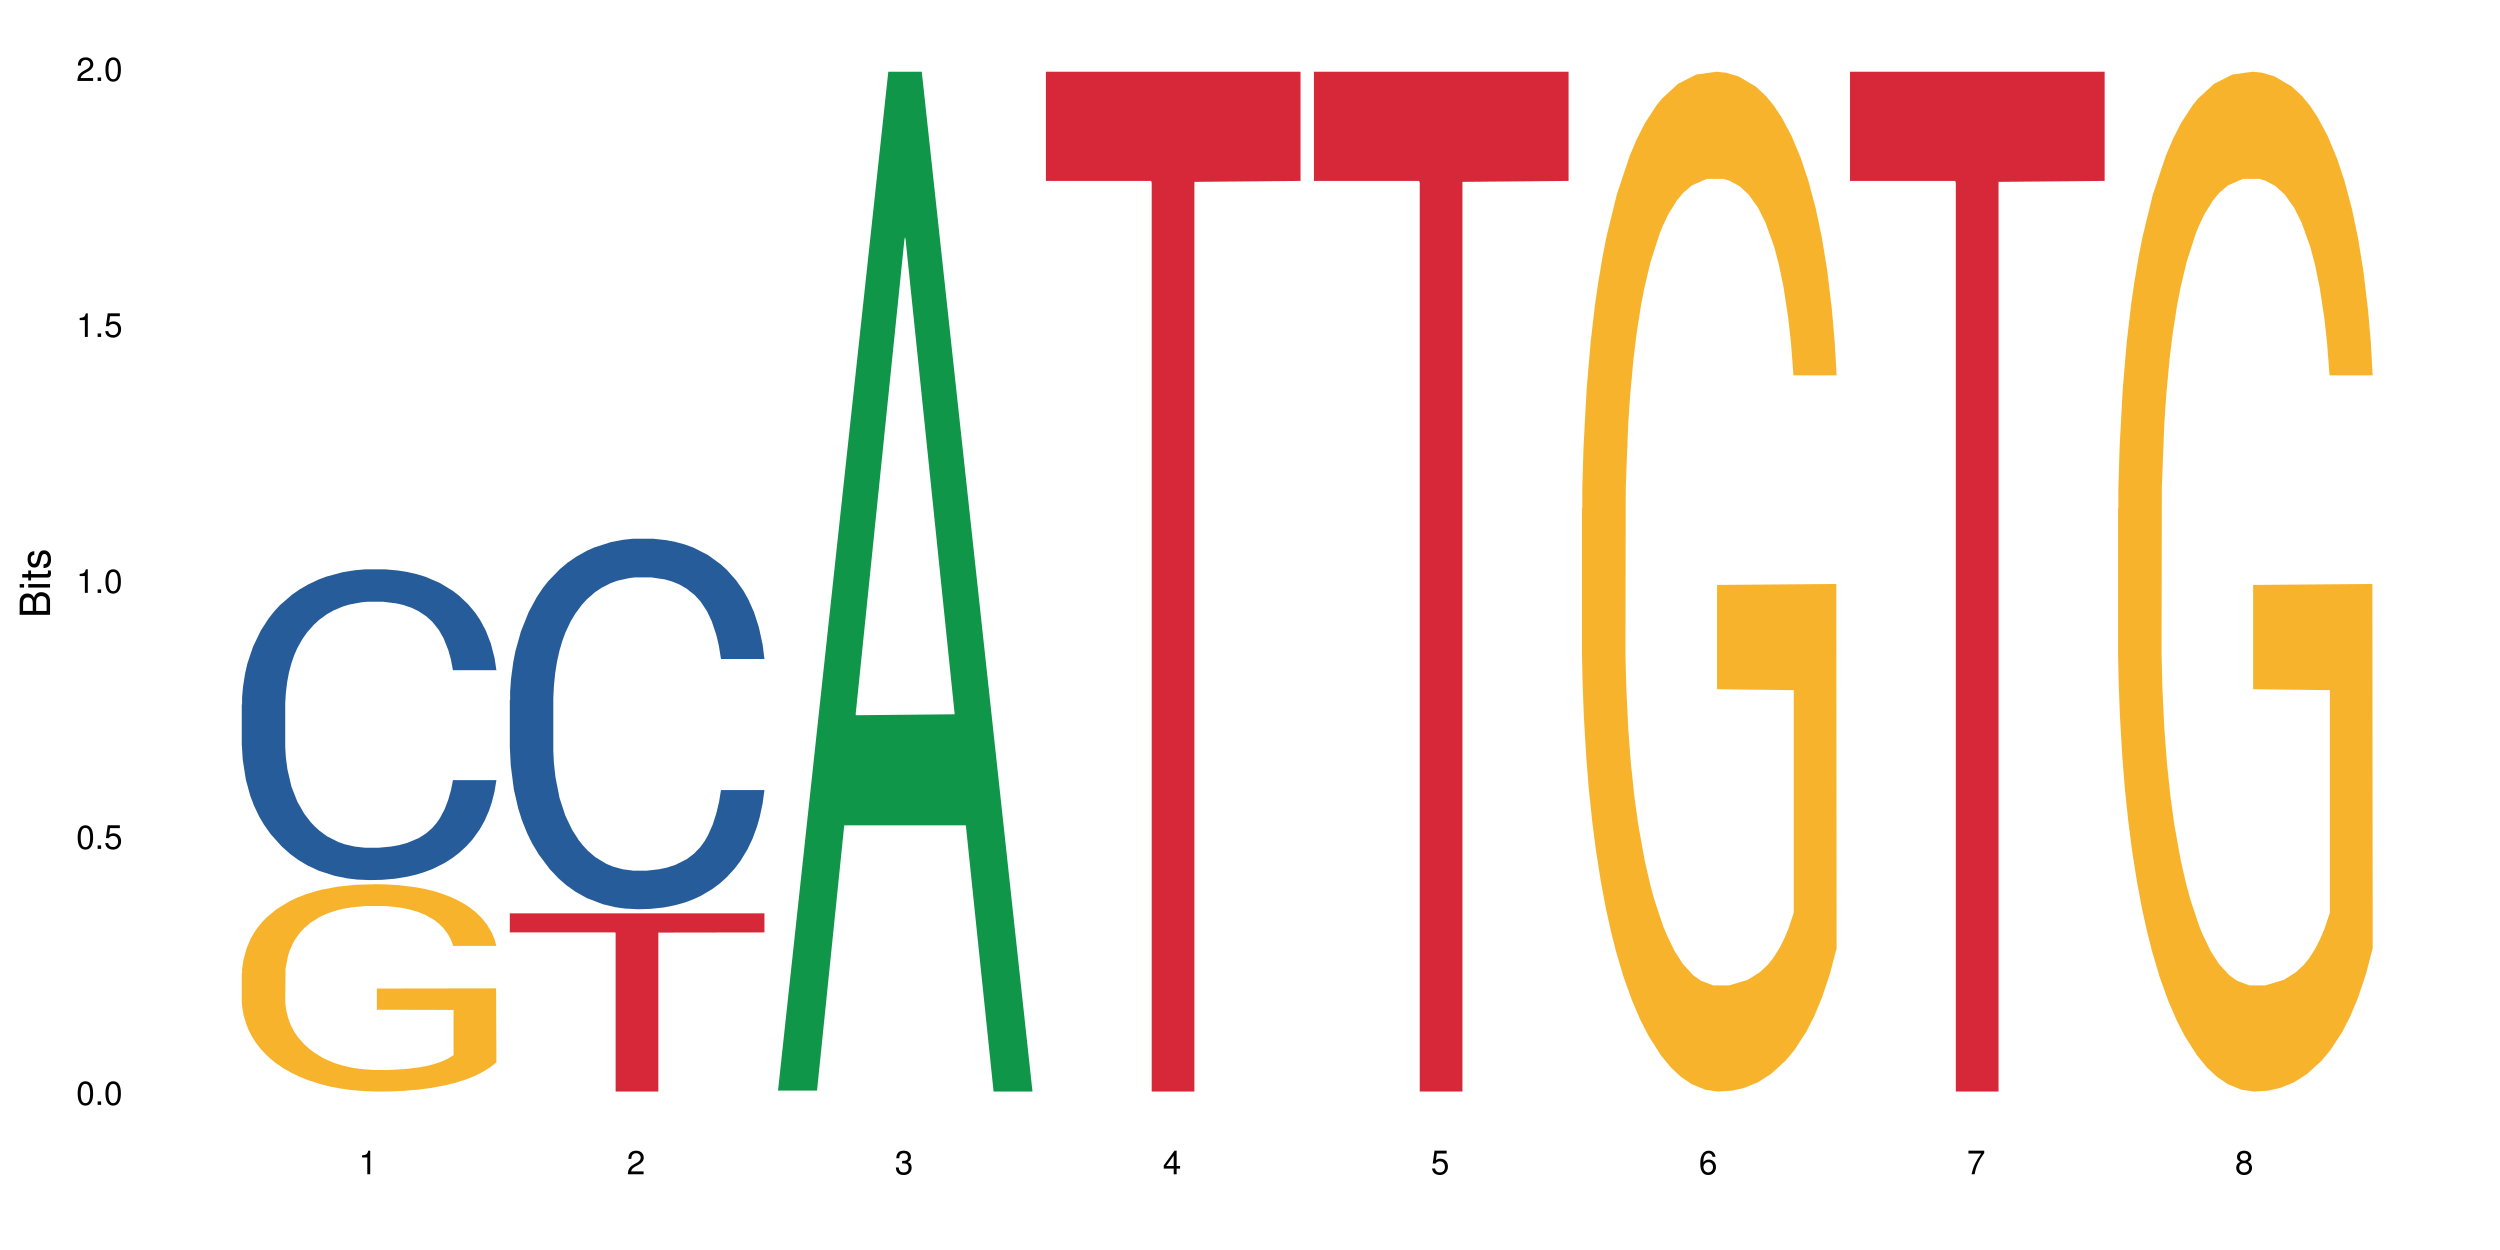 <?xml version="1.0" encoding="UTF-8"?>
<svg xmlns="http://www.w3.org/2000/svg" xmlns:xlink="http://www.w3.org/1999/xlink" width="720pt" height="360pt" viewBox="0 0 720 360" version="1.1">
<defs>
<g>
<symbol overflow="visible" id="glyph0-0">
<path style="stroke:none;" d=""/>
</symbol>
<symbol overflow="visible" id="glyph0-1">
<path style="stroke:none;" d="M 2.641 -6.797 C 2 -6.797 1.422 -6.531 1.078 -6.047 C 0.641 -5.453 0.406 -4.547 0.406 -3.297 C 0.406 -1 1.188 0.219 2.641 0.219 C 4.078 0.219 4.859 -1 4.859 -3.234 C 4.859 -4.562 4.656 -5.438 4.203 -6.047 C 3.844 -6.531 3.281 -6.797 2.641 -6.797 Z M 2.641 -6.047 C 3.547 -6.047 4 -5.125 4 -3.312 C 4 -1.375 3.562 -0.484 2.625 -0.484 C 1.734 -0.484 1.281 -1.422 1.281 -3.281 C 1.281 -5.141 1.734 -6.047 2.641 -6.047 Z M 2.641 -6.047 "/>
</symbol>
<symbol overflow="visible" id="glyph0-2">
<path style="stroke:none;" d="M 1.828 -1 L 0.828 -1 L 0.828 0 L 1.828 0 Z M 1.828 -1 "/>
</symbol>
<symbol overflow="visible" id="glyph0-3">
<path style="stroke:none;" d="M 4.562 -6.797 L 1.062 -6.797 L 0.547 -3.094 L 1.328 -3.094 C 1.719 -3.562 2.047 -3.734 2.578 -3.734 C 3.484 -3.734 4.062 -3.109 4.062 -2.094 C 4.062 -1.125 3.484 -0.531 2.578 -0.531 C 1.828 -0.531 1.375 -0.906 1.188 -1.672 L 0.328 -1.672 C 0.453 -1.109 0.547 -0.844 0.75 -0.594 C 1.125 -0.078 1.828 0.219 2.594 0.219 C 3.969 0.219 4.922 -0.781 4.922 -2.219 C 4.922 -3.562 4.031 -4.484 2.719 -4.484 C 2.25 -4.484 1.859 -4.359 1.469 -4.062 L 1.734 -5.969 L 4.562 -5.969 Z M 4.562 -6.797 "/>
</symbol>
<symbol overflow="visible" id="glyph0-4">
<path style="stroke:none;" d="M 2.484 -4.844 L 2.484 0 L 3.328 0 L 3.328 -6.797 L 2.766 -6.797 C 2.469 -5.75 2.281 -5.609 0.984 -5.453 L 0.984 -4.844 Z M 2.484 -4.844 "/>
</symbol>
<symbol overflow="visible" id="glyph0-5">
<path style="stroke:none;" d="M 4.859 -0.828 L 1.281 -0.828 C 1.359 -1.391 1.672 -1.75 2.5 -2.234 L 3.469 -2.75 C 4.406 -3.266 4.906 -3.969 4.906 -4.812 C 4.906 -5.375 4.672 -5.906 4.266 -6.266 C 3.859 -6.625 3.375 -6.797 2.719 -6.797 C 1.859 -6.797 1.219 -6.5 0.844 -5.922 C 0.609 -5.562 0.5 -5.125 0.484 -4.438 L 1.328 -4.438 C 1.359 -4.906 1.406 -5.188 1.531 -5.406 C 1.75 -5.812 2.188 -6.062 2.703 -6.062 C 3.469 -6.062 4.031 -5.516 4.031 -4.781 C 4.031 -4.25 3.719 -3.797 3.125 -3.438 L 2.234 -2.938 C 0.812 -2.141 0.406 -1.5 0.328 0 L 4.859 0 Z M 4.859 -0.828 "/>
</symbol>
<symbol overflow="visible" id="glyph0-6">
<path style="stroke:none;" d="M 2.125 -3.125 L 2.578 -3.125 C 3.516 -3.125 3.984 -2.703 3.984 -1.891 C 3.984 -1.031 3.469 -0.531 2.578 -0.531 C 1.656 -0.531 1.203 -0.984 1.156 -1.969 L 0.312 -1.969 C 0.344 -1.422 0.438 -1.078 0.609 -0.766 C 0.953 -0.109 1.625 0.219 2.547 0.219 C 3.953 0.219 4.859 -0.609 4.859 -1.906 C 4.859 -2.766 4.516 -3.25 3.703 -3.516 C 4.344 -3.766 4.656 -4.25 4.656 -4.938 C 4.656 -6.109 3.875 -6.797 2.578 -6.797 C 1.203 -6.797 0.484 -6.047 0.453 -4.609 L 1.297 -4.609 C 1.312 -5.016 1.344 -5.25 1.453 -5.453 C 1.641 -5.828 2.062 -6.062 2.594 -6.062 C 3.344 -6.062 3.797 -5.625 3.797 -4.906 C 3.797 -4.422 3.609 -4.141 3.25 -3.984 C 3.016 -3.891 2.719 -3.844 2.125 -3.844 Z M 2.125 -3.125 "/>
</symbol>
<symbol overflow="visible" id="glyph0-7">
<path style="stroke:none;" d="M 3.141 -1.625 L 3.141 0 L 3.984 0 L 3.984 -1.625 L 4.984 -1.625 L 4.984 -2.391 L 3.984 -2.391 L 3.984 -6.797 L 3.359 -6.797 L 0.266 -2.516 L 0.266 -1.625 Z M 3.141 -2.391 L 1 -2.391 L 3.141 -5.359 Z M 3.141 -2.391 "/>
</symbol>
<symbol overflow="visible" id="glyph0-8">
<path style="stroke:none;" d="M 4.781 -5.031 C 4.609 -6.141 3.891 -6.797 2.844 -6.797 C 2.094 -6.797 1.422 -6.438 1.031 -5.828 C 0.609 -5.172 0.406 -4.344 0.406 -3.094 C 0.406 -1.953 0.578 -1.234 0.984 -0.625 C 1.359 -0.078 1.953 0.219 2.703 0.219 C 3.984 0.219 4.922 -0.734 4.922 -2.078 C 4.922 -3.344 4.062 -4.234 2.844 -4.234 C 2.172 -4.234 1.641 -3.969 1.281 -3.469 C 1.281 -5.125 1.828 -6.047 2.797 -6.047 C 3.391 -6.047 3.797 -5.672 3.938 -5.031 Z M 2.734 -3.484 C 3.547 -3.484 4.062 -2.922 4.062 -2 C 4.062 -1.156 3.484 -0.531 2.703 -0.531 C 1.922 -0.531 1.328 -1.188 1.328 -2.047 C 1.328 -2.891 1.906 -3.484 2.734 -3.484 Z M 2.734 -3.484 "/>
</symbol>
<symbol overflow="visible" id="glyph0-9">
<path style="stroke:none;" d="M 4.984 -6.797 L 0.438 -6.797 L 0.438 -5.969 L 4.109 -5.969 C 2.5 -3.656 1.828 -2.234 1.328 0 L 2.219 0 C 2.594 -2.172 3.453 -4.047 4.984 -6.094 Z M 4.984 -6.797 "/>
</symbol>
<symbol overflow="visible" id="glyph0-10">
<path style="stroke:none;" d="M 3.75 -3.578 C 4.453 -4 4.688 -4.344 4.688 -4.984 C 4.688 -6.047 3.844 -6.797 2.641 -6.797 C 1.438 -6.797 0.594 -6.047 0.594 -4.984 C 0.594 -4.359 0.828 -4.016 1.516 -3.578 C 0.734 -3.203 0.359 -2.641 0.359 -1.891 C 0.359 -0.641 1.297 0.219 2.641 0.219 C 3.984 0.219 4.922 -0.641 4.922 -1.875 C 4.922 -2.641 4.531 -3.203 3.75 -3.578 Z M 2.641 -6.047 C 3.359 -6.047 3.812 -5.625 3.812 -4.969 C 3.812 -4.344 3.344 -3.922 2.641 -3.922 C 1.922 -3.922 1.453 -4.344 1.453 -4.984 C 1.453 -5.625 1.922 -6.047 2.641 -6.047 Z M 2.641 -3.203 C 3.484 -3.203 4.062 -2.672 4.062 -1.875 C 4.062 -1.062 3.484 -0.531 2.625 -0.531 C 1.797 -0.531 1.219 -1.078 1.219 -1.875 C 1.219 -2.672 1.797 -3.203 2.641 -3.203 Z M 2.641 -3.203 "/>
</symbol>
<symbol overflow="visible" id="glyph1-0">
<path style="stroke:none;" d=""/>
</symbol>
<symbol overflow="visible" id="glyph1-1">
<path style="stroke:none;" d="M 0 -0.953 L 0 -4.891 C 0 -5.719 -0.234 -6.344 -0.734 -6.797 C -1.188 -7.234 -1.812 -7.469 -2.5 -7.469 C -3.547 -7.469 -4.188 -7 -4.625 -5.875 C -4.984 -6.672 -5.641 -7.094 -6.531 -7.094 C -7.156 -7.094 -7.734 -6.859 -8.141 -6.391 C -8.562 -5.938 -8.75 -5.344 -8.75 -4.5 L -8.75 -0.953 Z M -4.984 -2.062 L -7.766 -2.062 L -7.766 -4.219 C -7.766 -4.844 -7.688 -5.203 -7.453 -5.5 C -7.219 -5.812 -6.859 -5.969 -6.375 -5.969 C -5.906 -5.969 -5.531 -5.812 -5.297 -5.5 C -5.062 -5.203 -4.984 -4.844 -4.984 -4.219 Z M -0.984 -2.062 L -4 -2.062 L -4 -4.781 C -4 -5.328 -3.859 -5.688 -3.578 -5.953 C -3.297 -6.219 -2.922 -6.359 -2.484 -6.359 C -2.062 -6.359 -1.688 -6.219 -1.406 -5.953 C -1.109 -5.688 -0.984 -5.328 -0.984 -4.781 Z M -0.984 -2.062 "/>
</symbol>
<symbol overflow="visible" id="glyph1-2">
<path style="stroke:none;" d="M -6.281 -1.797 L -6.281 -0.797 L 0 -0.797 L 0 -1.797 Z M -8.75 -1.797 L -8.75 -0.797 L -7.484 -0.797 L -7.484 -1.797 Z M -8.75 -1.797 "/>
</symbol>
<symbol overflow="visible" id="glyph1-3">
<path style="stroke:none;" d="M -6.281 -3.047 L -6.281 -2.016 L -8.016 -2.016 L -8.016 -1.016 L -6.281 -1.016 L -6.281 -0.172 L -5.469 -0.172 L -5.469 -1.016 L -0.719 -1.016 C -0.078 -1.016 0.281 -1.453 0.281 -2.234 C 0.281 -2.469 0.25 -2.719 0.188 -3.047 L -0.641 -3.047 C -0.609 -2.922 -0.594 -2.766 -0.594 -2.562 C -0.594 -2.141 -0.719 -2.016 -1.156 -2.016 L -5.469 -2.016 L -5.469 -3.047 Z M -6.281 -3.047 "/>
</symbol>
<symbol overflow="visible" id="glyph1-4">
<path style="stroke:none;" d="M -4.531 -5.25 C -5.766 -5.25 -6.469 -4.422 -6.469 -2.969 C -6.469 -1.516 -5.719 -0.562 -4.547 -0.562 C -3.562 -0.562 -3.094 -1.062 -2.734 -2.562 L -2.516 -3.484 C -2.344 -4.188 -2.094 -4.469 -1.625 -4.469 C -1.047 -4.469 -0.641 -3.875 -0.641 -3 C -0.641 -2.453 -0.797 -2 -1.062 -1.75 C -1.25 -1.594 -1.422 -1.531 -1.875 -1.469 L -1.875 -0.406 C -0.422 -0.453 0.281 -1.266 0.281 -2.922 C 0.281 -4.5 -0.5 -5.516 -1.719 -5.516 C -2.656 -5.516 -3.172 -4.984 -3.469 -3.734 L -3.703 -2.766 C -3.891 -1.953 -4.156 -1.609 -4.594 -1.609 C -5.172 -1.609 -5.547 -2.125 -5.547 -2.938 C -5.547 -3.75 -5.203 -4.172 -4.531 -4.203 Z M -4.531 -5.25 "/>
</symbol>
</g>
</defs>
<g id="surface39739">
<rect x="0" y="0" width="720" height="360" style="fill:rgb(100%,100%,100%);fill-opacity:1;stroke:none;"/>
<path style=" stroke:none;fill-rule:nonzero;fill:rgb(14.51%,36.078%,60%);fill-opacity:1;" d="M 69.629 202.914 L 69.719 202.832 L 69.719 200.871 L 69.988 197.762 L 70.613 193.836 L 71.238 191.137 L 72.848 186.309 L 75.086 181.645 L 77.41 178.047 L 79.109 175.918 L 80.629 174.285 L 84.117 171.258 L 86.355 169.703 L 88.77 168.312 L 91.719 166.922 L 93.867 166.102 L 98.695 164.793 L 102.273 164.223 L 105.047 163.977 L 111.039 163.977 L 114.613 164.305 L 117.207 164.711 L 120.07 165.367 L 122.484 166.102 L 126.688 167.902 L 130.445 170.191 L 132.145 171.504 L 134.828 174.039 L 136.883 176.492 L 138.316 178.617 L 139.926 181.645 L 141.355 185.328 L 142.43 189.5 L 142.965 193.016 L 130.445 193.016 L 129.82 189.746 L 129.102 187.207 L 127.762 183.855 L 126.422 181.48 L 124.543 179.109 L 122.844 177.555 L 120.516 176 L 118.461 175.02 L 116.312 174.285 L 114.258 173.793 L 110.32 173.301 L 105.762 173.301 L 104.062 173.465 L 100.574 174.121 L 98.695 174.691 L 96.012 175.836 L 94.133 176.902 L 91.898 178.539 L 90.379 179.93 L 88.5 182.055 L 87.16 183.938 L 85.637 186.637 L 84.742 188.68 L 83.938 190.973 L 83.223 193.672 L 82.688 196.535 L 82.328 199.562 L 82.148 202.508 L 82.148 215.188 L 82.328 218.129 L 82.777 221.566 L 83.938 226.555 L 85.637 230.891 L 87.605 234.328 L 89.484 236.781 L 90.559 237.926 L 91.988 239.234 L 94.223 240.871 L 97.445 242.508 L 99.32 243.164 L 102.184 243.816 L 105.137 244.145 L 109.07 244.145 L 112.559 243.816 L 114.883 243.41 L 117.297 242.754 L 120.605 241.363 L 122.664 240.055 L 124.453 238.5 L 125.793 236.945 L 126.688 235.637 L 128.031 233.102 L 129.102 230.32 L 129.906 227.457 L 130.445 224.676 L 142.965 224.676 L 142.43 227.949 L 141.625 231.137 L 140.82 233.512 L 139.566 236.375 L 138.137 238.91 L 136.078 241.773 L 134.379 243.652 L 132.145 245.699 L 130.086 247.254 L 127.852 248.645 L 124.543 250.281 L 122.395 251.098 L 120.07 251.836 L 117.297 252.488 L 113.809 253.062 L 110.055 253.387 L 106.566 253.469 L 102.809 253.309 L 100.035 252.98 L 96.371 252.242 L 91.809 250.77 L 88.5 249.215 L 85.906 247.664 L 83.672 246.027 L 81.168 243.816 L 77.945 240.219 L 75.98 237.438 L 74.637 235.145 L 73.117 231.957 L 72.043 229.094 L 70.793 224.512 L 69.898 218.703 L 69.629 214.203 Z M 69.629 202.914 "/>
<path style=" stroke:none;fill-rule:nonzero;fill:rgb(96.863%,70.196%,16.863%);fill-opacity:1;" d="M 69.629 280.23 L 69.719 280.176 L 69.719 279.082 L 70.078 276.629 L 70.973 273.246 L 72.133 270.465 L 73.387 268.285 L 74.191 267.141 L 75.531 265.504 L 76.695 264.305 L 79.645 261.848 L 83.402 259.559 L 85.461 258.578 L 87.785 257.648 L 91.094 256.613 L 92.613 256.23 L 97.266 255.359 L 102.543 254.812 L 108.355 254.648 L 111.039 254.703 L 114.703 254.922 L 119.711 255.523 L 122.574 256.066 L 124.809 256.613 L 127.137 257.324 L 129.996 258.414 L 132.68 259.723 L 134.828 261.031 L 136.973 262.668 L 138.762 264.414 L 140.281 266.32 L 141.625 268.613 L 142.43 270.52 L 142.965 272.43 L 130.535 272.43 L 129.82 270.52 L 129.016 269.047 L 127.672 267.25 L 126.332 265.941 L 124.988 264.902 L 122.484 263.484 L 120.34 262.613 L 117.656 261.848 L 115.062 261.359 L 112.109 261.031 L 110.32 260.922 L 105.582 260.922 L 101.289 261.305 L 98.785 261.738 L 96.996 262.176 L 94.492 262.996 L 92.973 263.648 L 92.078 264.086 L 89.395 265.777 L 87.605 267.305 L 86.621 268.34 L 85.371 269.977 L 84.477 271.449 L 83.492 273.629 L 82.953 275.266 L 82.238 278.973 L 82.148 288.793 L 82.418 290.863 L 82.953 293.102 L 83.672 295.062 L 84.742 297.137 L 85.816 298.719 L 87.695 300.844 L 89.305 302.262 L 90.559 303.191 L 92.973 304.664 L 93.957 305.152 L 96.281 306.137 L 98.695 306.898 L 101.648 307.555 L 103.883 307.879 L 107.461 308.152 L 112.02 308.152 L 117.387 307.824 L 120.785 307.391 L 123.109 306.953 L 124.633 306.57 L 126.508 305.973 L 127.852 305.426 L 129.102 304.828 L 130.625 303.898 L 130.625 290.863 L 108.535 290.809 L 108.535 284.699 L 142.875 284.648 L 142.965 305.973 L 141.086 307.445 L 138.762 308.863 L 136.527 309.953 L 134.199 310.879 L 130.891 311.918 L 128.207 312.57 L 124.094 313.336 L 120.34 313.824 L 116.402 314.152 L 112.914 314.316 L 108.801 314.371 L 105.137 314.262 L 101.199 313.934 L 98.07 313.496 L 95.207 312.953 L 92.344 312.242 L 88.77 311.098 L 86.441 310.172 L 84.027 309.027 L 81.613 307.664 L 79.469 306.191 L 78.035 305.043 L 76.605 303.734 L 75.086 302.098 L 73.652 300.246 L 72.582 298.555 L 71.598 296.645 L 70.883 294.844 L 70.164 292.391 L 69.809 290.43 L 69.629 288.738 Z M 69.629 280.23 "/>
<path style=" stroke:none;fill-rule:nonzero;fill:rgb(14.51%,36.078%,60%);fill-opacity:1;" d="M 146.824 201.59 L 146.914 201.492 L 146.914 199.152 L 147.184 195.445 L 147.809 190.766 L 148.434 187.547 L 150.043 181.793 L 152.281 176.23 L 154.605 171.941 L 156.305 169.406 L 157.824 167.453 L 161.312 163.844 L 163.551 161.992 L 165.965 160.336 L 168.914 158.676 L 171.062 157.699 L 175.891 156.141 L 179.469 155.457 L 182.242 155.164 L 188.234 155.164 L 191.812 155.555 L 194.406 156.043 L 197.266 156.824 L 199.68 157.699 L 203.883 159.848 L 207.641 162.578 L 209.34 164.137 L 212.023 167.16 L 214.078 170.086 L 215.512 172.625 L 217.121 176.23 L 218.551 180.621 L 219.625 185.594 L 220.16 189.789 L 207.641 189.789 L 207.016 185.887 L 206.301 182.863 L 204.957 178.863 L 203.617 176.035 L 201.738 173.207 L 200.039 171.355 L 197.715 169.504 L 195.656 168.332 L 193.512 167.453 L 191.453 166.867 L 187.52 166.285 L 182.957 166.285 L 181.258 166.48 L 177.77 167.258 L 175.891 167.941 L 173.207 169.309 L 171.332 170.574 L 169.094 172.527 L 167.574 174.184 L 165.695 176.719 L 164.355 178.961 L 162.836 182.18 L 161.941 184.621 L 161.137 187.352 L 160.418 190.57 L 159.883 193.98 L 159.523 197.59 L 159.348 201.102 L 159.348 216.219 L 159.523 219.73 L 159.973 223.828 L 161.137 229.777 L 162.836 234.945 L 164.801 239.043 L 166.68 241.969 L 167.754 243.332 L 169.184 244.895 L 171.418 246.844 L 174.641 248.793 L 176.516 249.574 L 179.379 250.355 L 182.332 250.746 L 186.266 250.746 L 189.754 250.355 L 192.078 249.867 L 194.492 249.086 L 197.805 247.43 L 199.859 245.867 L 201.648 244.016 L 202.988 242.164 L 203.883 240.602 L 205.227 237.578 L 206.301 234.262 L 207.105 230.848 L 207.641 227.531 L 220.16 227.531 L 219.625 231.434 L 218.82 235.238 L 218.016 238.066 L 216.762 241.48 L 215.332 244.504 L 213.273 247.918 L 211.574 250.16 L 209.34 252.598 L 207.281 254.453 L 205.047 256.109 L 201.738 258.059 L 199.59 259.035 L 197.266 259.914 L 194.492 260.691 L 191.004 261.375 L 187.25 261.766 L 183.762 261.863 L 180.004 261.668 L 177.234 261.277 L 173.566 260.402 L 169.004 258.645 L 165.695 256.793 L 163.102 254.938 L 160.867 252.988 L 158.363 250.355 L 155.145 246.062 L 153.176 242.746 L 151.832 240.016 L 150.312 236.215 L 149.238 232.801 L 147.988 227.336 L 147.094 220.414 L 146.824 215.051 Z M 146.824 201.59 "/>
<path style=" stroke:none;fill-rule:nonzero;fill:rgb(83.922%,15.686%,22.353%);fill-opacity:1;" d="M 146.824 263.043 L 220.16 263.043 L 220.16 268.539 L 189.598 268.586 L 189.598 314.371 L 177.301 314.371 L 177.301 268.633 L 177.121 268.539 L 146.824 268.539 Z M 146.824 263.043 "/>
<path style=" stroke:none;fill-rule:nonzero;fill:rgb(6.275%,58.824%,28.235%);fill-opacity:1;" d="M 224.02 314.094 L 224.098 313.82 L 255.832 20.664 L 265.469 20.664 L 297.355 314.371 L 286.152 314.371 L 278.16 237.703 L 243.141 237.703 L 235.305 314.094 L 224.02 314.094 L 246.508 205.988 L 274.949 205.711 L 260.77 68.648 L 260.609 68.375 L 260.453 69.199 L 246.43 205.711 L 246.508 205.988 Z M 224.02 314.094 "/>
<path style=" stroke:none;fill-rule:nonzero;fill:rgb(83.922%,15.686%,22.353%);fill-opacity:1;" d="M 301.219 20.664 L 374.555 20.664 L 374.555 52.102 L 343.988 52.379 L 343.988 314.371 L 331.691 314.371 L 331.691 52.652 L 331.516 52.102 L 301.219 52.102 Z M 301.219 20.664 "/>
<path style=" stroke:none;fill-rule:nonzero;fill:rgb(83.922%,15.686%,22.353%);fill-opacity:1;" d="M 378.414 20.664 L 451.75 20.664 L 451.75 52.102 L 421.184 52.379 L 421.184 314.371 L 408.887 314.371 L 408.887 52.652 L 408.711 52.102 L 378.414 52.102 Z M 378.414 20.664 "/>
<path style=" stroke:none;fill-rule:nonzero;fill:rgb(96.863%,70.196%,16.863%);fill-opacity:1;" d="M 455.609 146.461 L 455.699 146.191 L 455.699 140.828 L 456.055 128.758 L 456.949 112.129 L 458.113 98.449 L 459.367 87.719 L 460.172 82.086 L 461.512 74.039 L 462.676 68.141 L 465.625 56.07 L 469.383 44.805 L 471.438 39.977 L 473.766 35.414 L 477.074 30.32 L 478.594 28.441 L 483.246 24.148 L 488.52 21.469 L 494.336 20.664 L 497.016 20.93 L 500.684 22.004 L 505.691 24.953 L 508.555 27.637 L 510.789 30.32 L 513.117 33.805 L 515.977 39.172 L 518.66 45.609 L 520.805 52.047 L 522.953 60.094 L 524.742 68.676 L 526.262 78.062 L 527.605 89.328 L 528.41 98.715 L 528.945 108.105 L 516.516 108.105 L 515.797 98.715 L 514.992 91.477 L 513.652 82.625 L 512.309 76.188 L 510.969 71.09 L 508.465 64.117 L 506.316 59.824 L 503.637 56.07 L 501.043 53.656 L 498.09 52.047 L 496.301 51.508 L 491.562 51.508 L 487.27 53.387 L 484.766 55.531 L 482.977 57.68 L 480.473 61.703 L 478.953 64.922 L 478.059 67.066 L 475.375 75.383 L 473.586 82.891 L 472.602 87.988 L 471.348 96.035 L 470.457 103.277 L 469.473 114.004 L 468.934 122.051 L 468.219 140.293 L 468.129 188.574 L 468.398 198.766 L 468.934 209.762 L 469.648 219.418 L 470.723 229.609 L 471.797 237.391 L 473.676 247.852 L 475.285 254.824 L 476.535 259.383 L 478.953 266.625 L 479.934 269.039 L 482.262 273.867 L 484.676 277.625 L 487.625 280.844 L 489.863 282.453 L 493.441 283.793 L 498 283.793 L 503.367 282.184 L 506.766 280.039 L 509.09 277.891 L 510.609 276.016 L 512.488 273.062 L 513.832 270.383 L 515.082 267.43 L 516.602 262.871 L 516.602 198.766 L 494.512 198.496 L 494.512 168.457 L 528.855 168.188 L 528.945 273.062 L 527.066 280.305 L 524.742 287.281 L 522.508 292.645 L 520.18 297.203 L 516.871 302.301 L 514.188 305.52 L 510.074 309.273 L 506.316 311.688 L 502.383 313.297 L 498.895 314.102 L 494.781 314.371 L 491.113 313.836 L 487.18 312.227 L 484.051 310.078 L 481.188 307.398 L 478.324 303.91 L 474.746 298.277 L 472.422 293.719 L 470.008 288.086 L 467.594 281.379 L 465.445 274.137 L 464.016 268.504 L 462.586 262.066 L 461.066 254.02 L 459.633 244.898 L 458.559 236.586 L 457.578 227.195 L 456.859 218.344 L 456.145 206.277 L 455.789 196.621 L 455.609 188.305 Z M 455.609 146.461 "/>
<path style=" stroke:none;fill-rule:nonzero;fill:rgb(83.922%,15.686%,22.353%);fill-opacity:1;" d="M 532.805 20.664 L 606.141 20.664 L 606.141 52.102 L 575.578 52.379 L 575.578 314.371 L 563.281 314.371 L 563.281 52.652 L 563.102 52.102 L 532.805 52.102 Z M 532.805 20.664 "/>
<path style=" stroke:none;fill-rule:nonzero;fill:rgb(96.863%,70.196%,16.863%);fill-opacity:1;" d="M 610 146.461 L 610.09 146.191 L 610.09 140.828 L 610.449 128.758 L 611.344 112.129 L 612.504 98.449 L 613.758 87.719 L 614.562 82.086 L 615.902 74.039 L 617.066 68.141 L 620.016 56.07 L 623.773 44.805 L 625.832 39.977 L 628.156 35.414 L 631.465 30.32 L 632.984 28.441 L 637.637 24.148 L 642.914 21.469 L 648.727 20.664 L 651.41 20.93 L 655.074 22.004 L 660.086 24.953 L 662.945 27.637 L 665.184 30.32 L 667.508 33.805 L 670.367 39.172 L 673.051 45.609 L 675.199 52.047 L 677.344 60.094 L 679.133 68.676 L 680.652 78.062 L 681.996 89.328 L 682.801 98.715 L 683.336 108.105 L 670.906 108.105 L 670.191 98.715 L 669.387 91.477 L 668.043 82.625 L 666.703 76.188 L 665.359 71.09 L 662.855 64.117 L 660.711 59.824 L 658.027 56.07 L 655.434 53.656 L 652.48 52.047 L 650.695 51.508 L 645.953 51.508 L 641.66 53.387 L 639.156 55.531 L 637.367 57.68 L 634.863 61.703 L 633.344 64.922 L 632.449 67.066 L 629.766 75.383 L 627.977 82.891 L 626.992 87.988 L 625.742 96.035 L 624.848 103.277 L 623.863 114.004 L 623.328 122.051 L 622.609 140.293 L 622.523 188.574 L 622.789 198.766 L 623.328 209.762 L 624.043 219.418 L 625.117 229.609 L 626.188 237.391 L 628.066 247.852 L 629.676 254.824 L 630.93 259.383 L 633.344 266.625 L 634.328 269.039 L 636.652 273.867 L 639.066 277.625 L 642.02 280.844 L 644.254 282.453 L 647.832 283.793 L 652.395 283.793 L 657.758 282.184 L 661.156 280.039 L 663.484 277.891 L 665.004 276.016 L 666.883 273.062 L 668.223 270.383 L 669.477 267.43 L 670.996 262.871 L 670.996 198.766 L 648.906 198.496 L 648.906 168.457 L 683.246 168.188 L 683.336 273.062 L 681.457 280.305 L 679.133 287.281 L 676.898 292.645 L 674.574 297.203 L 671.262 302.301 L 668.582 305.52 L 664.465 309.273 L 660.711 311.688 L 656.773 313.297 L 653.285 314.102 L 649.172 314.371 L 645.508 313.836 L 641.57 312.227 L 638.441 310.078 L 635.578 307.398 L 632.719 303.91 L 629.141 298.277 L 626.816 293.719 L 624.398 288.086 L 621.984 281.379 L 619.84 274.137 L 618.406 268.504 L 616.977 262.066 L 615.457 254.02 L 614.027 244.898 L 612.953 236.586 L 611.969 227.195 L 611.254 218.344 L 610.539 206.277 L 610.18 196.621 L 610 188.305 Z M 610 146.461 "/>
<g style="fill:rgb(0%,0%,0%);fill-opacity:1;">
  <use xlink:href="#glyph0-1" x="21.957" y="318.198"/>
  <use xlink:href="#glyph0-2" x="27.291" y="318.198"/>
  <use xlink:href="#glyph0-1" x="29.958" y="318.198"/>
</g>
<g style="fill:rgb(0%,0%,0%);fill-opacity:1;">
  <use xlink:href="#glyph0-1" x="21.957" y="244.476"/>
  <use xlink:href="#glyph0-2" x="27.291" y="244.476"/>
  <use xlink:href="#glyph0-3" x="29.958" y="244.476"/>
</g>
<g style="fill:rgb(0%,0%,0%);fill-opacity:1;">
  <use xlink:href="#glyph0-4" x="21.957" y="170.753"/>
  <use xlink:href="#glyph0-2" x="27.291" y="170.753"/>
  <use xlink:href="#glyph0-1" x="29.958" y="170.753"/>
</g>
<g style="fill:rgb(0%,0%,0%);fill-opacity:1;">
  <use xlink:href="#glyph0-4" x="21.957" y="97.034"/>
  <use xlink:href="#glyph0-2" x="27.291" y="97.034"/>
  <use xlink:href="#glyph0-3" x="29.958" y="97.034"/>
</g>
<g style="fill:rgb(0%,0%,0%);fill-opacity:1;">
  <use xlink:href="#glyph0-5" x="21.957" y="23.312"/>
  <use xlink:href="#glyph0-2" x="27.291" y="23.312"/>
  <use xlink:href="#glyph0-1" x="29.958" y="23.312"/>
</g>
<g style="fill:rgb(0%,0%,0%);fill-opacity:1;">
  <use xlink:href="#glyph0-4" x="103.297" y="338.19"/>
</g>
<g style="fill:rgb(0%,0%,0%);fill-opacity:1;">
  <use xlink:href="#glyph0-5" x="180.492" y="338.19"/>
</g>
<g style="fill:rgb(0%,0%,0%);fill-opacity:1;">
  <use xlink:href="#glyph0-6" x="257.688" y="338.19"/>
</g>
<g style="fill:rgb(0%,0%,0%);fill-opacity:1;">
  <use xlink:href="#glyph0-7" x="334.887" y="338.19"/>
</g>
<g style="fill:rgb(0%,0%,0%);fill-opacity:1;">
  <use xlink:href="#glyph0-3" x="412.082" y="338.19"/>
</g>
<g style="fill:rgb(0%,0%,0%);fill-opacity:1;">
  <use xlink:href="#glyph0-8" x="489.277" y="338.19"/>
</g>
<g style="fill:rgb(0%,0%,0%);fill-opacity:1;">
  <use xlink:href="#glyph0-9" x="566.473" y="338.19"/>
</g>
<g style="fill:rgb(0%,0%,0%);fill-opacity:1;">
  <use xlink:href="#glyph0-10" x="643.668" y="338.19"/>
</g>
<g style="fill:rgb(0%,0%,0%);fill-opacity:1;">
  <use xlink:href="#glyph1-1" x="14.412" y="178.016"/>
  <use xlink:href="#glyph1-2" x="14.412" y="170.012"/>
  <use xlink:href="#glyph1-3" x="14.412" y="167.348"/>
  <use xlink:href="#glyph1-4" x="14.412" y="164.012"/>
</g>
</g>
</svg>
